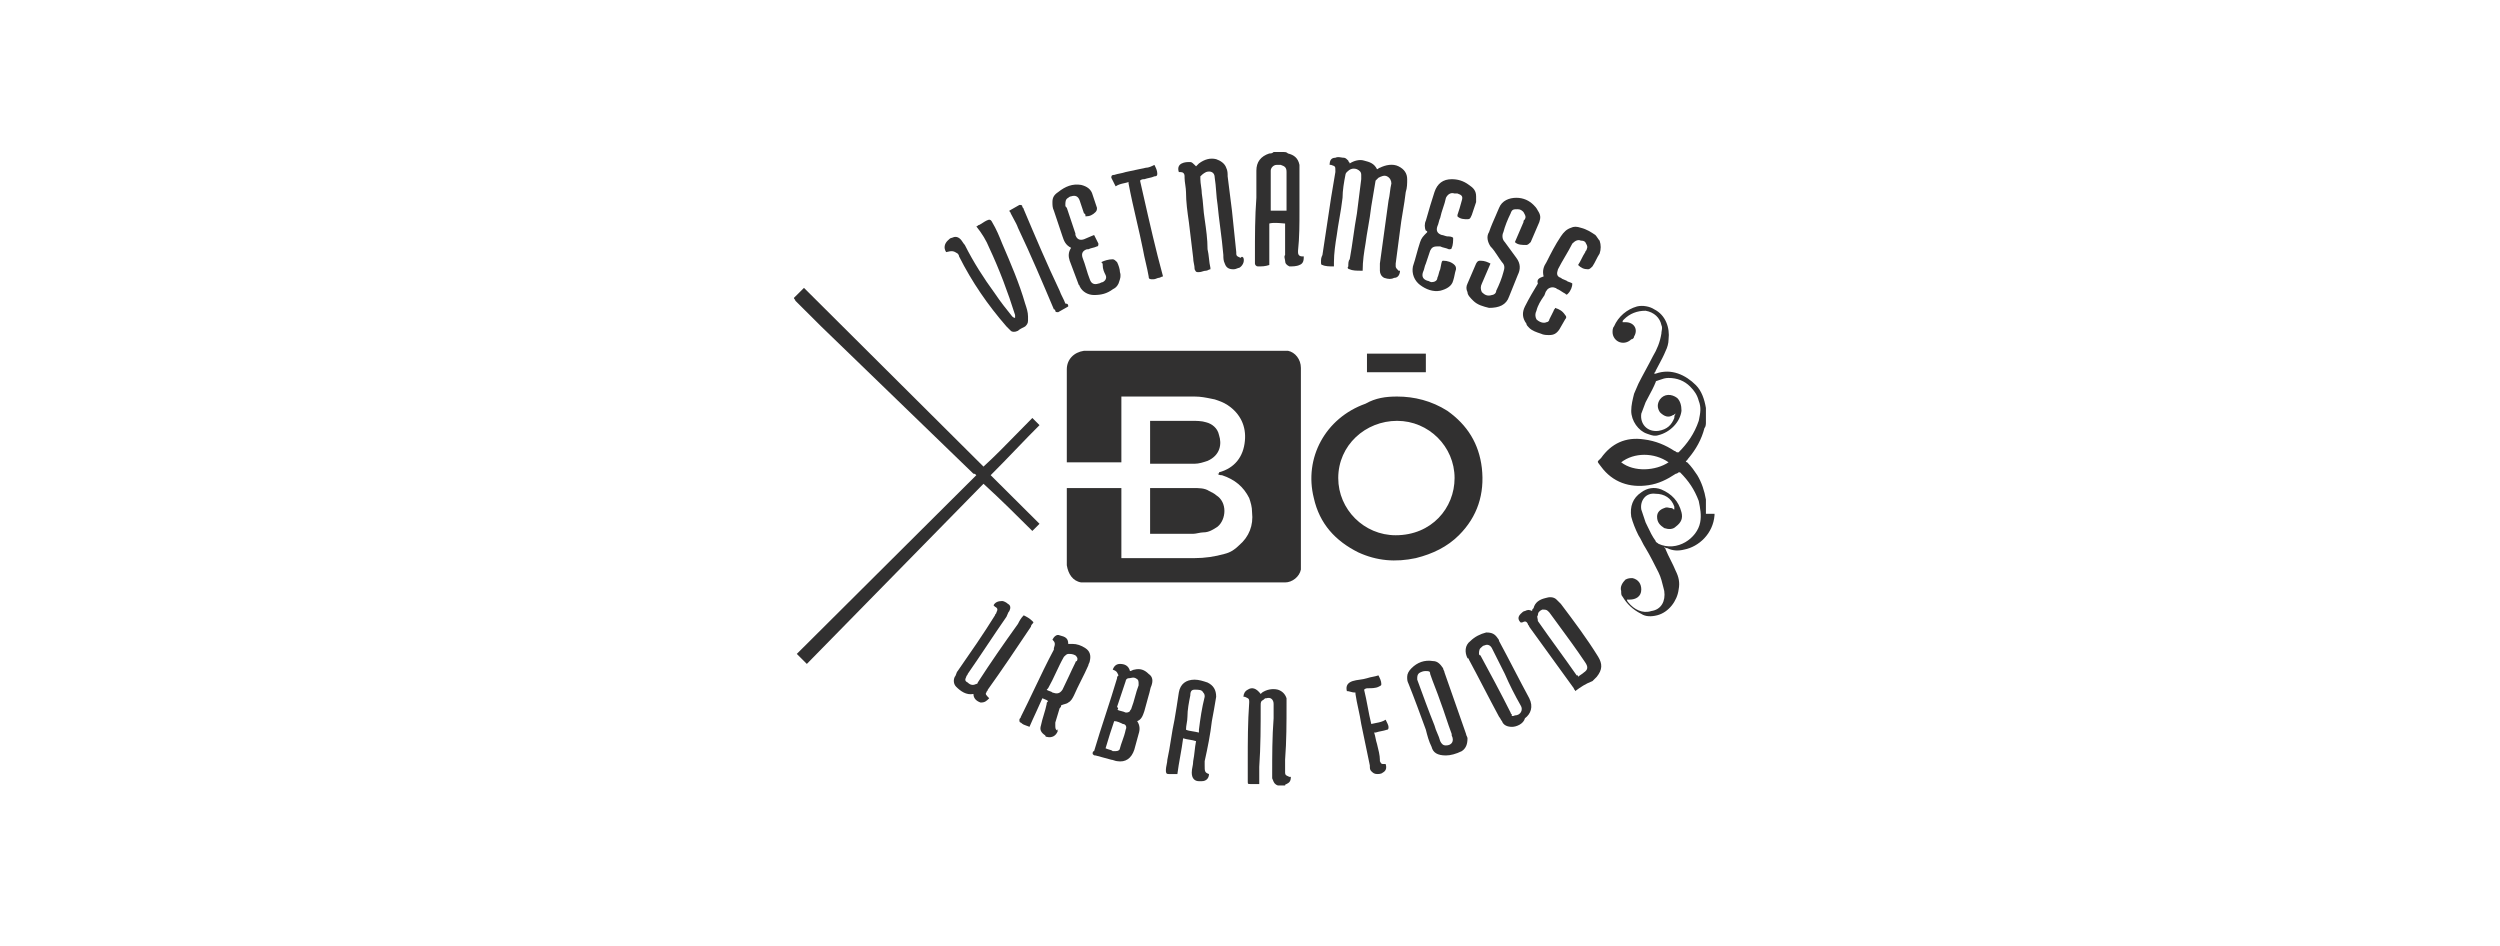 <svg width="296" height="112" viewBox="0 0 296 112" fill="none" xmlns="http://www.w3.org/2000/svg">
<rect width="296" height="112" fill="white"/>
<path fill-rule="evenodd" clip-rule="evenodd" d="M151.986 18C152.156 18 152.326 18 152.496 18.169C153.176 18.339 153.687 18.677 153.857 19.524V24.941C153.857 26.465 153.857 28.158 153.687 29.682V29.851C153.687 30.19 153.857 30.359 154.197 30.359H154.367C154.367 30.698 154.367 31.205 153.857 31.375C153.517 31.544 153.006 31.544 152.666 31.544C152.326 31.375 152.156 31.205 152.156 30.867C152.156 30.816 152.141 30.749 152.124 30.676C152.084 30.508 152.038 30.308 152.156 30.19V26.465C152.12 26.465 152.038 26.457 151.926 26.447C151.511 26.408 150.687 26.332 150.286 26.465V31.375C149.776 31.544 149.435 31.544 148.925 31.544C148.755 31.544 148.585 31.375 148.585 31.205V30.19C148.585 27.989 148.585 25.619 148.755 23.418V20.201C148.755 19.185 149.265 18.508 150.286 18.169C150.456 18.169 150.626 18.169 150.796 18H151.986ZM150.456 24.941H152.326V20.37C152.326 19.862 152.156 19.693 151.646 19.524H151.136C150.796 19.524 150.456 19.862 150.456 20.201V24.941Z" fill="#313030"/>
<path d="M94 35.269C94 35.353 94.043 35.396 94.085 35.438C94.127 35.48 94.17 35.523 94.17 35.607L97.231 38.655C100.201 41.527 103.213 44.441 106.225 47.355L106.244 47.374C109.262 50.294 112.28 53.215 115.256 56.093C115.426 56.093 115.426 56.093 115.596 56.262L94.34 77.424L95.53 78.609L116.446 57.278C118.487 59.14 120.357 61.002 122.228 62.865L123.078 62.018L117.296 56.262C118.339 55.224 119.337 54.186 120.313 53.171C121.248 52.199 122.163 51.247 123.078 50.336L122.228 49.49C121.611 50.104 120.993 50.737 120.37 51.377C119.104 52.674 117.813 53.998 116.446 55.246L95.19 34.084L94 35.269Z" fill="#313030"/>
<path fill-rule="evenodd" clip-rule="evenodd" d="M203 61.002V60.833H201.98V59.14C201.81 58.124 201.47 57.108 200.959 56.262C200.619 55.754 200.279 55.246 199.769 54.738C199.769 54.738 199.599 54.738 199.599 54.569C199.704 54.569 199.744 54.504 199.8 54.415C199.834 54.36 199.874 54.295 199.939 54.23C200.789 53.215 201.47 52.029 201.81 50.675C201.98 50.506 201.98 50.167 201.98 49.998V48.305C201.81 47.289 201.47 46.273 200.789 45.596C199.599 44.411 197.899 43.564 196.028 44.242H195.858C195.858 44.157 195.901 44.115 195.943 44.072C195.986 44.03 196.028 43.988 196.028 43.903C196.135 43.689 196.259 43.459 196.39 43.217L196.391 43.216L196.391 43.215C196.674 42.69 196.986 42.111 197.218 41.533C197.388 41.194 197.559 40.686 197.559 40.178C197.729 38.824 197.218 37.3 195.858 36.623C195.348 36.284 194.498 36.115 193.817 36.284C192.627 36.623 191.607 37.469 191.097 38.655C190.927 38.824 190.927 39.162 190.927 39.332C190.927 39.84 191.267 40.348 191.777 40.517C192.287 40.686 192.797 40.517 193.137 40.178C193.307 40.178 193.477 40.009 193.477 39.84C193.988 38.993 193.477 38.147 192.457 38.147H192.117C192.117 37.977 192.117 37.977 192.287 37.808C192.967 37.131 193.817 36.792 194.838 36.792C195.858 36.962 196.538 37.639 196.708 38.485C196.822 38.711 196.784 38.937 196.746 39.163C196.727 39.275 196.708 39.388 196.708 39.501C196.538 40.517 196.198 41.364 195.688 42.21C195.433 42.718 195.135 43.268 194.838 43.818L194.837 43.819C194.54 44.369 194.242 44.919 193.988 45.427C193.903 45.596 193.817 45.808 193.732 46.019C193.647 46.231 193.562 46.443 193.477 46.612C193.307 47.289 193.137 47.966 193.137 48.643C193.137 49.828 193.988 51.014 195.008 51.352C195.036 51.361 195.063 51.371 195.09 51.38C195.127 51.392 195.163 51.405 195.198 51.417C195.609 51.56 195.924 51.669 196.368 51.522C197.729 51.183 198.919 49.998 199.089 48.643C199.089 47.966 198.919 47.458 198.579 47.12C197.899 46.612 197.048 46.612 196.538 47.289C196.198 47.797 196.198 48.305 196.538 48.813C197.048 49.321 197.559 49.49 198.069 49.151C198.154 49.151 198.196 49.109 198.239 49.067C198.281 49.024 198.324 48.982 198.409 48.982C198.239 49.151 198.239 49.321 198.239 49.49C197.899 50.336 197.388 50.844 196.368 51.014C195.008 51.183 194.158 50.167 194.328 48.982C194.413 48.728 194.498 48.516 194.583 48.305C194.668 48.093 194.753 47.881 194.838 47.628C194.945 47.413 195.07 47.182 195.201 46.939C195.484 46.414 195.796 45.836 196.028 45.257C196.028 45.257 196.028 45.088 196.198 45.088C196.305 45.053 196.404 45.017 196.498 44.984C196.858 44.855 197.155 44.749 197.559 44.749C198.579 44.749 199.429 45.088 200.109 45.765C200.619 46.273 200.959 46.781 201.13 47.458C201.449 48.254 201.318 48.901 201.16 49.679L201.13 49.828C200.619 51.352 199.769 52.537 198.749 53.553H198.579C198.494 53.553 198.451 53.511 198.409 53.468C198.366 53.426 198.324 53.384 198.239 53.384C197.218 52.707 196.028 52.199 194.668 52.029C192.457 51.691 190.757 52.537 189.566 54.23C189.501 54.295 189.445 54.349 189.396 54.395C189.263 54.521 189.192 54.588 189.184 54.661C189.176 54.743 189.247 54.834 189.396 55.025C189.445 55.087 189.501 55.16 189.566 55.246C190.927 57.108 192.967 57.786 195.178 57.447C196.368 57.278 197.388 56.77 198.409 56.093C198.579 56.093 198.749 55.923 198.749 55.923H198.919C199.939 56.939 200.619 57.955 201.13 59.309C201.3 60.156 201.47 61.002 201.3 61.849C200.959 63.711 198.579 65.404 196.368 64.388C196.303 64.324 196.238 64.284 196.183 64.249C196.093 64.194 196.028 64.154 196.028 64.05C195.642 63.537 195.353 62.927 195.088 62.367C195.003 62.187 194.92 62.013 194.838 61.849L194.328 60.325C194.158 59.309 194.838 58.294 196.028 58.463C197.048 58.463 197.899 58.971 198.239 59.986V60.325C198.154 60.325 198.111 60.283 198.069 60.24C198.026 60.198 197.984 60.156 197.899 60.156C197.778 60.156 197.679 60.135 197.586 60.115C197.417 60.078 197.268 60.046 197.048 60.156C196.538 60.325 196.198 60.664 196.198 61.172C196.198 61.849 196.538 62.187 197.048 62.526C197.559 62.695 198.069 62.695 198.409 62.357C199.089 61.849 199.259 61.341 199.089 60.664C198.749 59.309 197.899 58.463 196.708 57.955C195.858 57.616 195.008 57.786 194.328 58.294C193.307 58.971 192.967 59.986 193.137 61.172C193.307 61.849 193.647 62.695 193.988 63.373C194.158 63.626 194.285 63.88 194.413 64.134C194.54 64.388 194.668 64.642 194.838 64.896C195.348 65.743 195.858 66.758 196.368 67.774C196.653 68.341 196.819 69.028 196.965 69.633L196.965 69.635C196.993 69.752 197.021 69.866 197.048 69.975C197.218 71.16 196.708 72.176 195.518 72.345C194.498 72.684 193.477 72.176 192.797 71.33C192.797 71.33 192.627 71.16 192.627 70.991H192.967C193.647 70.991 194.328 70.652 194.328 69.806C194.328 69.129 193.988 68.621 193.307 68.451C192.967 68.451 192.797 68.451 192.457 68.621C192.117 68.959 191.777 69.467 191.947 69.975C191.947 70.314 191.947 70.483 192.117 70.652C192.627 71.499 193.307 72.176 194.328 72.684C194.838 73.023 195.518 73.023 196.198 72.853C197.559 72.515 198.579 71.16 198.749 69.806C198.919 68.959 198.749 68.282 198.409 67.605C198.239 67.182 198.026 66.759 197.814 66.335C197.601 65.912 197.388 65.489 197.218 65.066C197.218 64.981 197.176 64.939 197.133 64.896C197.091 64.854 197.048 64.811 197.048 64.727C197.218 64.896 197.218 64.896 197.388 64.896C198.069 65.235 198.749 65.235 199.429 65.066C201.13 64.727 202.83 63.203 203 61.002ZM191.947 54.738C193.477 55.923 196.028 55.754 197.559 54.738C195.858 53.553 193.477 53.553 191.947 54.738Z" fill="#313030"/>
<path d="M150.724 92.383C150.822 92.638 150.912 92.869 151.306 93H152.156C152.156 92.831 152.326 92.831 152.326 92.831C152.666 92.661 152.836 92.492 152.836 91.984H152.666C152.604 91.953 152.547 91.928 152.496 91.905C152.269 91.803 152.156 91.753 152.156 91.476V89.953C152.326 87.752 152.326 85.551 152.326 83.35V82.673C152.156 82.165 151.816 81.826 151.306 81.657C150.626 81.488 149.945 81.657 149.435 81.996L149.265 82.165C148.755 81.488 148.245 81.318 147.735 81.657C147.395 81.826 147.225 82.165 147.225 82.503H147.395C147.457 82.534 147.514 82.56 147.565 82.583C147.792 82.684 147.905 82.735 147.905 83.011V83.181C147.735 85.551 147.735 87.752 147.735 90.122V92.492C147.735 92.831 147.735 92.831 148.075 92.831H149.095V90.799C149.265 88.429 149.265 85.889 149.265 83.519C149.265 83.181 149.265 83.011 149.605 82.842C149.775 82.673 149.775 82.673 149.945 82.673C150.456 82.503 150.796 82.842 150.796 83.35V85.043C150.626 87.244 150.626 89.445 150.626 91.646V92.153C150.664 92.231 150.694 92.308 150.724 92.383Z" fill="#313030"/>
<path d="M126.309 57.785H132.771V66.081H141.443C142.633 66.081 143.824 65.912 145.014 65.573C145.694 65.404 146.204 65.066 146.714 64.558C147.905 63.542 148.415 62.187 148.245 60.664C148.245 59.986 148.075 59.479 147.905 58.971C147.225 57.616 146.204 56.77 144.674 56.262C144.504 56.262 144.334 56.262 144.164 56.093C144.334 56.093 144.334 56.093 144.334 55.923C146.204 55.416 147.225 54.061 147.395 52.199C147.565 50.506 146.884 48.982 145.354 47.966C144.844 47.627 144.334 47.458 143.824 47.289C143.7 47.264 143.58 47.24 143.462 47.215C142.772 47.074 142.169 46.95 141.443 46.95H132.771V54.738H126.309V43.734C126.309 42.548 127.159 41.702 128.349 41.533H152.496C153.346 41.702 154.026 42.548 154.026 43.564V67.436C153.856 68.282 153.006 68.959 152.156 68.959H128.009C126.989 68.79 126.479 67.944 126.309 66.928V57.785Z" fill="#313030"/>
<path fill-rule="evenodd" clip-rule="evenodd" d="M171.371 48.643C169.501 47.458 167.46 46.95 165.42 46.95C164.059 46.95 162.869 47.12 161.679 47.797C156.917 49.49 154.367 54.23 155.557 58.971C156.237 62.018 158.108 64.05 160.828 65.404C163.039 66.42 165.25 66.589 167.63 66.081C169.671 65.573 171.371 64.727 172.732 63.373C174.942 61.172 175.792 58.463 175.452 55.415C175.112 52.537 173.752 50.336 171.371 48.643ZM165.42 49.828C169.161 49.828 172.222 52.876 172.222 56.6C172.222 60.156 169.501 63.373 165.25 63.373C161.509 63.373 158.448 60.325 158.448 56.6C158.448 52.706 161.679 49.828 165.42 49.828Z" fill="#313030"/>
<path d="M161.169 32.052C160.658 32.052 160.148 32.052 159.808 31.883C159.638 31.883 159.468 31.713 159.638 31.544C159.638 31.205 159.638 30.867 159.808 30.698C159.978 29.767 160.106 28.878 160.233 27.989C160.361 27.1 160.488 26.211 160.658 25.28L161.169 21.217V20.709C161.169 20.37 160.999 20.201 160.658 20.032C160.148 19.862 159.808 20.032 159.468 20.37C159.468 20.37 159.298 20.54 159.298 20.709C159.128 21.555 158.958 22.571 158.958 23.418C158.865 24.251 158.721 25.085 158.582 25.89C158.467 26.558 158.355 27.206 158.278 27.819C158.108 28.835 157.938 30.02 157.938 31.036V31.544C157.428 31.544 156.917 31.544 156.577 31.375C156.407 31.375 156.407 31.205 156.407 31.036C156.407 30.698 156.407 30.528 156.577 30.19C156.747 29.089 156.917 27.946 157.088 26.803C157.258 25.661 157.428 24.518 157.598 23.418L158.108 20.37V20.201C158.108 19.693 158.108 19.693 157.598 19.524H157.428C157.428 19.016 157.598 18.677 158.108 18.677C158.334 18.564 158.561 18.602 158.788 18.64C158.901 18.658 159.015 18.677 159.128 18.677C159.298 18.677 159.468 18.846 159.638 19.016C159.638 19.1 159.681 19.143 159.723 19.185C159.766 19.227 159.808 19.27 159.808 19.354C160.318 19.016 160.999 18.846 161.509 19.016C162.189 19.185 162.699 19.354 163.039 20.032C163.124 20.032 163.167 19.989 163.209 19.947C163.252 19.905 163.294 19.862 163.379 19.862C164.059 19.524 164.91 19.354 165.59 19.693C166.27 20.032 166.61 20.54 166.61 21.217C166.61 21.725 166.61 22.233 166.44 22.74C166.355 23.502 166.227 24.264 166.1 25.026C165.972 25.788 165.845 26.55 165.76 27.311C165.675 27.988 165.59 28.622 165.505 29.256L165.505 29.258C165.42 29.893 165.335 30.528 165.25 31.205V31.544C165.25 31.713 165.42 31.883 165.59 32.052H165.76C165.76 32.391 165.59 32.898 165.08 32.898C164.74 33.068 164.399 33.068 163.889 32.898C163.549 32.729 163.379 32.391 163.379 32.052V31.205C163.549 29.936 163.719 28.708 163.889 27.481L163.89 27.477C164.06 26.251 164.23 25.024 164.4 23.756C164.485 23.418 164.527 23.079 164.57 22.741C164.612 22.402 164.655 22.063 164.74 21.725C164.74 21.386 164.57 21.047 164.229 20.878C163.889 20.709 163.549 20.878 163.209 21.047L162.869 21.386L162.359 24.433C162.266 25.267 162.122 26.1 161.983 26.906C161.868 27.573 161.756 28.222 161.679 28.835C161.509 29.851 161.339 30.867 161.339 32.052H161.169Z" fill="#313030"/>
<path d="M146.715 31.713C147.055 31.544 147.395 31.036 147.225 30.528C147.055 30.359 147.055 30.359 146.885 30.528C146.822 30.497 146.766 30.472 146.715 30.449C146.488 30.348 146.374 30.297 146.374 30.02V29.851C146.289 29.005 146.204 28.2 146.119 27.396C146.034 26.592 145.949 25.788 145.864 24.941L145.354 20.878C145.354 20.54 145.354 20.201 145.184 19.862C145.014 19.354 144.504 19.016 143.994 18.846C143.314 18.677 142.633 18.846 141.953 19.354L141.613 19.693L141.443 19.524C141.273 19.354 141.103 19.185 140.933 19.185C140.593 19.185 140.253 19.185 139.913 19.354C139.573 19.524 139.403 19.862 139.573 20.37H139.743C140.083 20.37 140.253 20.54 140.253 20.878V21.047C140.253 21.301 140.295 21.598 140.338 21.894C140.38 22.19 140.423 22.486 140.423 22.74C140.423 23.925 140.593 25.11 140.763 26.295C140.848 26.972 140.933 27.692 141.018 28.412C141.103 29.131 141.188 29.851 141.273 30.528C141.273 30.782 141.316 30.994 141.358 31.205C141.401 31.417 141.443 31.629 141.443 31.883C141.532 32.059 141.574 32.144 141.643 32.184C141.706 32.221 141.791 32.221 141.953 32.221C142.123 32.221 142.251 32.179 142.378 32.137C142.506 32.094 142.633 32.052 142.803 32.052C142.889 32.052 142.974 32.01 143.059 31.967C143.144 31.925 143.229 31.883 143.314 31.883V31.713C143.229 31.375 143.186 30.994 143.144 30.613C143.101 30.232 143.059 29.851 142.974 29.512C142.974 28.327 142.804 27.142 142.634 25.957C142.548 25.45 142.506 24.941 142.463 24.433C142.421 23.925 142.378 23.418 142.293 22.91C142.293 22.656 142.251 22.36 142.208 22.063C142.166 21.767 142.123 21.471 142.123 21.217V20.878C142.293 20.709 142.463 20.54 142.803 20.37C143.314 20.201 143.824 20.37 143.824 21.047C143.909 21.555 143.951 22.105 143.994 22.656C144.036 23.206 144.079 23.756 144.164 24.264C144.243 25.132 144.359 26.036 144.478 26.96C144.614 28.019 144.753 29.104 144.844 30.19C144.844 30.528 144.844 30.867 145.014 31.205C145.184 31.713 145.524 31.883 146.034 31.883C146.234 31.883 146.374 31.825 146.491 31.776C146.574 31.742 146.644 31.713 146.715 31.713Z" fill="#313030"/>
<path d="M136.172 63.203V57.785H141.273C141.953 57.785 142.633 57.785 143.144 58.124C143.484 58.293 143.824 58.463 143.994 58.632C145.354 59.478 145.184 61.51 144.164 62.357C143.654 62.695 143.144 63.034 142.463 63.034C142.293 63.034 142.081 63.076 141.868 63.118C141.656 63.161 141.443 63.203 141.273 63.203H136.172Z" fill="#313030"/>
<path d="M112.195 28.497C111.855 28.835 111.685 29.343 112.025 29.851C112.705 29.682 112.875 29.682 113.385 30.02C113.385 30.02 113.555 30.19 113.555 30.359C115.086 33.406 116.956 36.115 119.167 38.655L119.677 39.163C119.847 39.332 120.187 39.332 120.527 39.163C120.697 38.993 121.037 38.824 121.377 38.655C121.548 38.485 121.718 38.316 121.718 37.977V37.469C121.718 36.962 121.548 36.454 121.377 35.946C120.697 33.576 119.677 31.205 118.657 28.835C118.317 27.989 117.976 27.142 117.466 26.296C117.296 25.957 117.126 25.957 116.786 26.126C116.616 26.211 116.489 26.296 116.361 26.38C116.234 26.465 116.106 26.55 115.936 26.634C115.851 26.634 115.808 26.677 115.766 26.719C115.723 26.761 115.681 26.804 115.596 26.804C116.276 27.65 116.786 28.497 117.126 29.343C118.317 31.883 119.337 34.591 120.187 37.3V37.639C120.017 37.639 119.847 37.469 119.847 37.469C119.167 36.623 118.487 35.776 117.806 34.761C116.446 32.898 115.256 31.036 114.236 29.005C114.151 28.92 114.065 28.793 113.98 28.666C113.895 28.539 113.81 28.412 113.725 28.327C113.385 27.989 113.045 27.989 112.705 28.158C112.535 28.158 112.365 28.327 112.195 28.497Z" fill="#313030"/>
<path d="M179.874 27.481C180.044 27.1 180.214 26.719 180.384 26.296C180.384 26.126 180.384 26.126 180.554 25.957C180.694 25.678 180.603 25.515 180.472 25.276C180.444 25.225 180.414 25.171 180.384 25.111C180.214 24.941 180.044 24.772 179.704 24.772C179.194 24.772 179.023 24.772 178.853 25.28C178.513 25.957 178.173 26.804 178.003 27.481C177.833 27.82 177.833 28.327 178.173 28.666C178.428 29.004 178.641 29.301 178.853 29.597C179.066 29.893 179.279 30.19 179.534 30.528C180.044 31.205 180.044 31.883 179.704 32.56L178.683 35.099C178.343 36.115 177.493 36.454 176.303 36.454C175.623 36.284 174.942 36.115 174.432 35.607C174.092 35.269 173.752 34.93 173.752 34.592C173.582 34.253 173.582 33.914 173.752 33.576C173.922 33.152 174.092 32.772 174.262 32.391C174.432 32.01 174.602 31.629 174.772 31.206C174.942 30.867 175.112 30.867 175.282 30.867C175.793 30.867 176.133 31.036 176.473 31.206C176.303 31.629 176.133 32.01 175.963 32.391C175.793 32.772 175.623 33.152 175.453 33.576C175.282 33.914 175.282 34.253 175.453 34.592C175.793 34.93 176.133 35.099 176.643 34.93C176.813 34.93 177.153 34.761 177.153 34.422C177.493 33.745 177.833 32.898 178.003 32.221C178.173 31.713 178.173 31.375 177.833 31.036C177.641 30.781 177.473 30.526 177.311 30.28C177.043 29.873 176.791 29.491 176.473 29.174C176.133 28.666 175.963 27.989 176.303 27.481C176.521 26.83 176.809 26.178 177.077 25.572C177.227 25.232 177.371 24.907 177.493 24.603C177.833 23.756 178.683 23.418 179.534 23.418C180.384 23.418 181.064 23.756 181.574 24.264C181.744 24.433 181.914 24.603 182.084 24.941C182.424 25.449 182.424 25.788 182.254 26.296C182.084 26.719 181.914 27.1 181.744 27.481C181.574 27.862 181.404 28.243 181.234 28.666C181.064 28.835 180.894 29.005 180.724 29.005C180.214 29.005 179.704 29.005 179.364 28.666C179.534 28.243 179.704 27.862 179.874 27.481Z" fill="#313030"/>
<path d="M130.05 28.835L129.54 27.82C129.37 27.904 129.157 27.989 128.945 28.073C128.732 28.158 128.519 28.243 128.349 28.327C127.839 28.497 127.499 28.327 127.329 27.82V27.65L126.309 24.603C126.139 24.433 126.139 24.433 126.139 24.264C126.139 23.926 126.139 23.587 126.479 23.418C126.479 23.418 126.649 23.248 126.819 23.248C127.329 23.079 127.669 23.248 127.839 23.756L128.349 25.28C128.519 25.28 128.52 25.449 128.52 25.619C129.03 25.619 129.37 25.449 129.71 25.111C129.88 24.941 129.88 24.772 129.88 24.603L129.37 23.079C129.2 22.402 128.69 22.063 128.009 21.894C126.989 21.725 126.139 22.063 125.289 22.741C124.778 23.079 124.608 23.418 124.608 23.925C124.608 24.264 124.608 24.603 124.778 24.941L125.799 27.989C125.969 28.497 126.139 29.005 126.819 29.343C126.479 29.851 126.479 30.359 126.649 30.867C126.819 31.29 126.989 31.756 127.159 32.221C127.329 32.687 127.499 33.152 127.669 33.576C127.669 33.66 127.712 33.703 127.754 33.745C127.797 33.787 127.839 33.83 127.839 33.914C128.179 34.592 128.86 34.93 129.54 34.93C130.39 34.93 131.07 34.761 131.75 34.253C132.09 34.084 132.261 33.914 132.431 33.576C132.453 33.51 132.475 33.447 132.496 33.387C132.639 32.977 132.749 32.664 132.601 32.221C132.601 31.883 132.431 31.375 132.261 31.036C132.09 30.867 131.92 30.698 131.75 30.698C131.24 30.698 130.73 30.867 130.39 31.036C130.56 31.205 130.56 31.205 130.56 31.375C130.56 31.883 130.73 32.221 130.9 32.56C131.07 32.898 130.9 33.237 130.56 33.406C130.475 33.406 130.39 33.449 130.305 33.491C130.22 33.533 130.135 33.576 130.05 33.576C129.54 33.745 129.2 33.576 129.03 33.068C128.86 32.645 128.732 32.221 128.605 31.798C128.477 31.375 128.349 30.951 128.179 30.528C128.009 30.02 128.179 29.682 128.69 29.512H128.86C129.03 29.428 129.2 29.386 129.37 29.343C129.54 29.301 129.71 29.259 129.88 29.174C130.05 29.174 130.05 29.005 130.05 28.835Z" fill="#313030"/>
<path d="M170.861 30.867C171.371 30.867 171.882 31.036 172.222 31.375C172.392 31.544 172.392 31.713 172.392 31.883C172.307 32.136 172.264 32.348 172.222 32.56C172.179 32.772 172.137 32.983 172.052 33.237C171.882 33.914 171.201 34.253 170.521 34.422C169.671 34.591 168.821 34.253 168.14 33.745C167.46 33.237 167.12 32.391 167.29 31.544C167.46 31.036 167.588 30.57 167.715 30.105C167.843 29.639 167.97 29.174 168.14 28.666C168.311 28.158 168.481 27.989 168.991 27.481C168.991 27.481 168.991 27.311 168.821 27.311C168.651 26.973 168.651 26.465 168.821 26.126L168.822 26.123C169.161 24.939 169.501 23.755 169.841 22.74C170.181 21.725 170.861 21.217 171.882 21.217C172.562 21.217 173.242 21.386 173.922 21.894C174.432 22.233 174.772 22.571 174.772 23.248V23.925L174.262 25.449C174.231 25.511 174.206 25.568 174.183 25.618C174.081 25.844 174.03 25.957 173.752 25.957C173.412 25.957 172.902 25.957 172.562 25.619V25.449L172.562 25.448C172.732 24.941 172.902 24.433 173.072 23.756C173.242 23.248 173.072 23.079 172.562 22.91H172.222C171.712 22.74 171.371 23.079 171.201 23.418C171.116 23.841 170.989 24.222 170.861 24.603C170.734 24.984 170.606 25.365 170.521 25.788C170.436 25.957 170.394 26.126 170.351 26.296C170.309 26.465 170.266 26.634 170.181 26.804C170.011 27.311 170.181 27.65 170.691 27.819C170.776 27.819 170.904 27.862 171.031 27.904C171.159 27.946 171.286 27.989 171.371 27.989C171.541 27.989 171.882 27.989 172.052 28.158C172.052 28.497 172.052 29.005 171.882 29.343C171.882 29.512 171.711 29.512 171.541 29.512C171.371 29.428 171.201 29.386 171.031 29.343C170.861 29.301 170.691 29.259 170.521 29.174H170.181C169.671 29.174 169.501 29.343 169.331 29.682L168.821 31.205C168.736 31.375 168.693 31.544 168.651 31.713C168.608 31.883 168.566 32.052 168.481 32.221C168.311 32.729 168.481 33.068 168.991 33.237C169.076 33.237 169.161 33.279 169.246 33.322C169.331 33.364 169.416 33.406 169.501 33.406C169.841 33.406 170.181 33.237 170.181 32.898C170.266 32.729 170.309 32.56 170.351 32.391C170.394 32.221 170.436 32.052 170.521 31.883C170.549 31.746 170.572 31.627 170.592 31.524C170.696 30.987 170.719 30.867 170.861 30.867Z" fill="#313030"/>
<path d="M183.105 31.036C182.765 31.544 182.594 32.052 182.765 32.729C182.254 32.898 181.914 33.068 182.084 33.576C181.574 34.422 181.064 35.269 180.554 36.284C180.214 36.962 180.214 37.639 180.724 38.316C180.724 38.485 180.894 38.655 181.064 38.824C181.404 39.163 181.914 39.332 182.424 39.501C182.764 39.67 183.105 39.67 183.445 39.67C183.955 39.67 184.295 39.501 184.635 38.993C184.72 38.824 184.848 38.612 184.975 38.401C185.103 38.189 185.23 37.977 185.315 37.808C185.485 37.639 185.485 37.469 185.315 37.3C184.975 36.792 184.635 36.623 184.125 36.454C184.125 36.538 184.082 36.581 184.04 36.623C183.997 36.665 183.955 36.708 183.955 36.792L183.445 37.808C183.445 37.977 183.275 38.147 183.105 38.147C182.765 38.316 182.254 38.147 181.914 37.808C181.744 37.469 181.744 37.131 181.914 36.792C182.084 36.115 182.424 35.607 182.765 35.099C182.85 35.015 182.892 34.888 182.935 34.761C182.977 34.634 183.02 34.507 183.105 34.422C183.275 34.084 183.785 33.914 184.125 34.084C184.21 34.084 184.252 34.126 184.295 34.168C184.337 34.211 184.38 34.253 184.465 34.253C184.635 34.337 184.763 34.422 184.89 34.507C185.018 34.591 185.145 34.676 185.315 34.761C185.485 34.93 185.485 34.93 185.655 34.761C185.995 34.422 186.165 33.914 186.165 33.576C186.08 33.491 185.953 33.449 185.825 33.406C185.698 33.364 185.57 33.322 185.485 33.237C185.355 33.172 185.25 33.132 185.161 33.098C185.015 33.043 184.91 33.003 184.805 32.898C184.295 32.729 184.295 32.391 184.465 31.883C184.72 31.375 185.018 30.867 185.315 30.359C185.613 29.851 185.91 29.343 186.165 28.835C186.506 28.497 186.846 28.327 187.186 28.497C187.356 28.497 187.526 28.497 187.696 28.666C187.726 28.726 187.756 28.781 187.784 28.832C187.915 29.07 188.006 29.234 187.866 29.512C187.866 29.597 187.823 29.639 187.781 29.682C187.738 29.724 187.696 29.766 187.696 29.851C187.526 30.105 187.398 30.359 187.271 30.613C187.143 30.867 187.016 31.121 186.846 31.375C187.186 31.713 187.526 31.883 188.036 31.883C188.206 31.883 188.376 31.713 188.546 31.544C188.716 31.29 188.844 31.036 188.971 30.782C189.099 30.528 189.226 30.274 189.396 30.02C189.566 29.512 189.566 29.005 189.396 28.497C189.311 28.412 189.226 28.285 189.141 28.158C189.056 28.031 188.971 27.904 188.886 27.819C188.376 27.481 187.866 27.142 187.186 26.973C186.676 26.804 186.335 26.804 185.995 26.973C185.485 27.142 185.145 27.481 184.805 27.989C184.125 29.005 183.615 30.02 183.105 31.036Z" fill="#313030"/>
<path d="M136.172 54.907V49.828H141.103C141.613 49.828 142.293 49.828 142.803 49.998C143.484 50.167 144.164 50.675 144.334 51.521C144.674 52.537 144.504 53.892 142.974 54.569C142.463 54.738 141.953 54.907 141.443 54.907H136.172Z" fill="#313030"/>
<path fill-rule="evenodd" clip-rule="evenodd" d="M132.601 78.609C132.261 78.609 131.92 78.779 131.75 79.287C132.183 79.43 132.249 79.573 132.362 79.82L132.363 79.821C132.383 79.865 132.405 79.912 132.431 79.964C132.261 80.133 132.261 80.133 132.261 80.302C131.836 81.741 131.368 83.18 130.901 84.618L130.9 84.62C130.433 86.059 129.965 87.498 129.54 88.937C129.37 88.937 129.37 89.106 129.37 89.275C129.54 89.445 129.54 89.445 129.71 89.445C130.05 89.529 130.348 89.614 130.645 89.699C130.943 89.783 131.24 89.868 131.58 89.953C131.665 89.953 131.793 89.995 131.92 90.037C132.048 90.079 132.176 90.122 132.261 90.122C133.281 90.291 133.961 89.783 134.301 88.767C134.386 88.429 134.471 88.133 134.556 87.837C134.641 87.54 134.726 87.244 134.811 86.905C134.981 86.397 134.981 85.889 134.641 85.381C135.151 85.212 135.321 84.704 135.491 84.196C135.576 83.858 135.661 83.561 135.747 83.265C135.832 82.969 135.917 82.673 136.002 82.334C136.076 82.111 136.118 81.921 136.156 81.749C136.204 81.529 136.246 81.339 136.342 81.149C136.512 80.641 136.512 80.133 136.002 79.794C135.491 79.287 134.981 79.117 134.301 79.287C134.216 79.287 134.131 79.329 134.046 79.371C133.961 79.414 133.876 79.456 133.791 79.456C133.621 78.779 133.111 78.609 132.601 78.609ZM132.771 84.196C132.601 84.154 132.431 84.112 132.261 84.027C132.431 84.027 132.431 83.858 132.261 83.688L133.281 80.641C133.281 80.472 133.451 80.302 133.621 80.302C133.741 80.302 133.841 80.281 133.933 80.261C134.103 80.225 134.252 80.193 134.471 80.302C134.811 80.472 134.811 80.641 134.811 80.98V81.149C134.641 81.572 134.514 82.038 134.386 82.503C134.259 82.969 134.131 83.434 133.961 83.858C133.961 83.942 133.919 83.985 133.876 84.027C133.834 84.069 133.791 84.112 133.791 84.196C133.621 84.366 133.451 84.366 133.281 84.366C133.111 84.281 132.941 84.239 132.771 84.196ZM131.333 88.752C131.198 88.714 131.049 88.672 130.9 88.598C131.24 87.413 131.58 86.397 131.92 85.381C132.261 85.381 132.601 85.551 132.941 85.72C133.281 85.72 133.451 86.059 133.281 86.397C133.183 86.884 133.029 87.316 132.883 87.723C132.776 88.023 132.673 88.311 132.601 88.598C132.601 88.767 132.431 88.937 132.091 88.937H131.75C131.655 88.842 131.506 88.8 131.333 88.752Z" fill="#313030"/>
<path d="M125.289 86.397C125.277 86.442 125.264 86.486 125.25 86.528C125.12 86.397 125.133 86.397 125.289 86.397Z" fill="#313030"/>
<path fill-rule="evenodd" clip-rule="evenodd" d="M125.245 86.544C125.041 87.122 124.557 87.4 123.928 87.244C123.928 87.244 123.758 87.244 123.758 87.075C123.248 86.736 123.078 86.397 123.248 85.889C123.333 85.466 123.461 85.043 123.588 84.62C123.716 84.196 123.843 83.773 123.928 83.35C123.928 83.181 123.928 83.181 124.098 83.011C123.993 82.907 123.888 82.867 123.743 82.811C123.653 82.777 123.548 82.737 123.418 82.673C123.163 83.265 122.908 83.815 122.653 84.365C122.398 84.916 122.143 85.466 121.888 86.059C121.774 86.002 121.661 85.965 121.548 85.927C121.321 85.852 121.094 85.777 120.867 85.551C120.697 85.551 120.697 85.382 120.697 85.212C120.697 85.128 120.74 85.085 120.782 85.043C120.825 85.001 120.867 84.958 120.867 84.874C121.417 83.779 121.939 82.684 122.456 81.601C123.217 80.003 123.968 78.43 124.778 76.916V76.747C124.948 76.239 124.948 76.07 124.608 75.731C124.778 75.393 125.119 75.054 125.459 75.224C126.139 75.393 126.479 75.562 126.479 76.239H126.989C127.499 76.239 128.009 76.409 128.519 76.747C129.03 77.086 129.2 77.594 129.03 78.271C129.03 78.356 128.987 78.44 128.945 78.525C128.902 78.609 128.86 78.694 128.86 78.779C128.604 79.371 128.307 79.964 128.009 80.556C127.712 81.149 127.414 81.742 127.159 82.334C126.989 82.673 126.819 83.011 126.479 83.181C126.383 83.276 126.234 83.317 126.062 83.366C125.927 83.403 125.778 83.445 125.629 83.519C125.629 83.689 125.629 83.689 125.459 83.858C125.374 84.112 125.289 84.408 125.204 84.704C125.119 85.001 125.033 85.297 124.948 85.551V85.889C124.948 86.213 124.948 86.382 125.245 86.544ZM123.928 81.657C124.013 81.742 124.141 81.784 124.268 81.826C124.396 81.868 124.523 81.911 124.608 81.996C125.119 82.165 125.459 82.165 125.799 81.657C126.054 81.149 126.309 80.599 126.564 80.049C126.819 79.498 127.074 78.948 127.329 78.44C127.329 78.44 127.329 78.271 127.499 78.271C127.669 77.932 127.499 77.763 127.329 77.594C126.989 77.424 126.819 77.424 126.479 77.424C126.309 77.424 126.139 77.594 125.969 77.763C125.629 78.356 125.331 78.99 125.033 79.625L125.033 79.626C124.736 80.261 124.438 80.895 124.098 81.488L123.928 81.657Z" fill="#313030"/>
<path d="M125.245 86.544C125.259 86.551 125.273 86.559 125.289 86.567L125.25 86.528L125.245 86.544Z" fill="#313030"/>
<path fill-rule="evenodd" clip-rule="evenodd" d="M142.293 92.492C142.803 92.492 143.144 92.154 143.144 91.646C142.633 91.476 142.633 91.307 142.633 90.63V90.122C142.973 88.598 143.314 86.905 143.484 85.382C143.654 84.535 143.824 83.519 143.994 82.504C143.994 81.657 143.654 81.149 142.973 80.811C142.463 80.641 141.953 80.472 141.443 80.472C140.423 80.472 139.743 80.98 139.573 81.996C139.402 83.181 139.232 84.196 139.062 85.212C138.892 85.974 138.765 86.778 138.637 87.582C138.51 88.387 138.382 89.191 138.212 89.953C138.212 90.122 138.17 90.334 138.127 90.545C138.085 90.757 138.042 90.969 138.042 91.138C138.042 91.476 138.042 91.646 138.382 91.646H139.402C139.487 90.969 139.615 90.249 139.743 89.529C139.87 88.81 139.998 88.09 140.083 87.413C140.338 87.498 140.593 87.54 140.848 87.582C141.103 87.625 141.358 87.667 141.613 87.752C141.528 88.175 141.486 88.556 141.443 88.937C141.401 89.318 141.358 89.699 141.273 90.122C141.273 90.376 141.23 90.588 141.188 90.799C141.145 91.011 141.103 91.222 141.103 91.476C141.103 92.154 141.443 92.492 141.953 92.492H142.293ZM141.953 86.397V86.736C141.668 86.665 141.413 86.624 141.188 86.587C140.875 86.537 140.62 86.496 140.423 86.397C140.423 86.143 140.465 85.889 140.508 85.635C140.55 85.382 140.593 85.128 140.593 84.874C140.593 84.027 140.763 83.181 140.933 82.334C140.933 81.826 141.103 81.657 141.443 81.657C141.953 81.657 142.293 81.657 142.463 81.996C142.633 82.165 142.633 82.334 142.633 82.503C142.293 83.858 142.123 85.043 141.953 86.397Z" fill="#313030"/>
<path d="M117.126 82.673C116.786 83.011 116.616 83.181 116.106 83.181C115.596 83.011 115.256 82.673 115.256 82.165C114.406 82.334 113.725 81.826 113.215 81.318C112.875 80.98 112.875 80.472 113.045 80.133C113.13 80.049 113.173 79.922 113.215 79.795C113.258 79.668 113.3 79.541 113.385 79.456C114.916 77.255 116.446 75.054 117.806 72.853C117.806 72.769 117.849 72.726 117.891 72.684C117.934 72.642 117.976 72.599 117.976 72.515C118.147 72.176 118.147 72.007 117.806 71.838L117.636 71.668C117.806 71.33 118.147 71.16 118.657 71.16C118.827 71.16 119.167 71.33 119.337 71.499C119.677 71.668 119.677 72.007 119.507 72.345C119.402 72.45 119.362 72.555 119.306 72.699C119.272 72.789 119.232 72.893 119.167 73.023C118.402 74.123 117.636 75.266 116.871 76.409C116.106 77.551 115.341 78.694 114.576 79.795C114.576 79.879 114.533 79.922 114.491 79.964C114.448 80.006 114.406 80.049 114.406 80.133C114.235 80.472 114.235 80.641 114.576 80.81C114.916 81.149 115.256 81.149 115.596 80.98C115.766 80.98 115.766 80.81 115.766 80.81C117.296 78.44 118.827 76.239 120.527 73.869C120.697 73.531 120.867 73.192 121.207 72.853C121.547 73.023 121.888 73.192 122.228 73.531C122.313 73.615 122.355 73.657 122.355 73.7C122.355 73.742 122.313 73.784 122.228 73.869C122.228 73.869 122.058 74.038 122.058 74.208L122.057 74.209L122.057 74.209C120.356 76.748 118.656 79.287 116.956 81.657C116.956 81.742 116.914 81.784 116.871 81.826C116.829 81.869 116.786 81.911 116.786 81.996C116.616 82.165 116.786 82.334 117.126 82.673Z" fill="#313030"/>
<path fill-rule="evenodd" clip-rule="evenodd" d="M186.42 81.657C186.463 81.699 186.506 81.742 186.506 81.826C187.186 81.318 187.696 80.98 188.546 80.641L189.056 80.133C189.736 79.287 189.736 78.609 189.226 77.763C187.866 75.562 186.336 73.531 184.805 71.499L184.295 70.991C183.955 70.652 183.445 70.652 182.935 70.822C182.254 70.991 181.744 71.329 181.574 72.007C181.404 72.176 181.404 72.176 181.404 72.345C181.064 72.176 180.894 72.176 180.554 72.345C180.384 72.345 180.214 72.515 180.044 72.684C179.704 73.022 179.704 73.361 180.044 73.7H180.214C180.554 73.53 180.724 73.53 180.894 73.869C180.894 73.954 180.936 73.996 180.979 74.038C181.021 74.081 181.064 74.123 181.064 74.208C181.914 75.392 182.806 76.619 183.698 77.846L183.701 77.85C184.593 79.076 185.486 80.303 186.335 81.487C186.335 81.572 186.378 81.615 186.42 81.657ZM187.186 79.879C187.058 79.964 186.931 80.049 186.846 80.133C186.846 80.049 186.846 80.006 186.824 79.985C186.803 79.964 186.761 79.964 186.676 79.964C185.91 78.863 185.145 77.805 184.38 76.747C183.615 75.689 182.85 74.631 182.084 73.53C182.084 73.401 182.059 73.296 182.038 73.207C182.004 73.062 181.979 72.958 182.084 72.853C182.084 72.515 182.254 72.345 182.594 72.176C182.934 72.176 183.105 72.176 183.275 72.345L183.445 72.515C183.732 72.908 184.027 73.308 184.326 73.715L184.326 73.716C185.444 75.235 186.623 76.838 187.696 78.44C188.036 78.948 188.036 79.287 187.526 79.625C187.441 79.71 187.313 79.794 187.186 79.879Z" fill="#313030"/>
<path fill-rule="evenodd" clip-rule="evenodd" d="M179.023 86.059C178.513 86.059 178.003 85.889 177.833 85.381C177.748 85.297 177.705 85.212 177.663 85.127C177.62 85.043 177.578 84.958 177.493 84.874C176.898 83.773 176.303 82.63 175.707 81.488C175.112 80.345 174.517 79.202 173.922 78.102C173.922 78.102 173.922 77.932 173.752 77.932C173.412 77.255 173.412 76.409 174.092 75.901C174.602 75.393 175.282 75.054 175.963 74.885C176.643 74.885 176.983 75.054 177.323 75.562C177.493 75.731 177.493 75.901 177.493 75.901C178.088 77.001 178.683 78.144 179.278 79.287C179.874 80.429 180.469 81.572 181.064 82.673C181.574 83.688 181.234 84.535 180.554 85.043C180.384 85.72 179.534 86.059 179.023 86.059ZM179.363 84.704C180.044 84.704 180.384 84.027 180.044 83.519C179.363 82.334 178.683 80.98 178.173 79.794L176.643 76.747C176.473 76.409 176.133 76.239 175.792 76.409C175.622 76.409 175.452 76.578 175.282 76.747C175.112 76.916 175.112 77.255 175.112 77.424C175.112 77.424 175.112 77.594 175.282 77.594C176.473 79.794 177.663 81.996 178.853 84.366C178.853 84.45 178.896 84.493 178.938 84.535C178.981 84.577 179.023 84.62 179.023 84.704C178.853 84.704 179.023 84.874 179.363 84.704Z" fill="#313030"/>
<path fill-rule="evenodd" clip-rule="evenodd" d="M169.501 88.429C169.671 89.106 170.181 89.445 171.201 89.445C171.711 89.445 172.392 89.275 173.072 88.937C173.582 88.598 173.752 88.09 173.752 87.413C173.752 87.329 173.709 87.244 173.667 87.159C173.624 87.075 173.582 86.99 173.582 86.905C173.157 85.72 172.732 84.493 172.307 83.265C171.881 82.038 171.456 80.81 171.031 79.625C171.031 79.541 170.989 79.456 170.946 79.371C170.904 79.287 170.861 79.202 170.861 79.117C170.521 78.609 170.181 78.271 169.671 78.271C168.651 78.102 167.8 78.44 167.12 79.117C166.78 79.456 166.61 79.795 166.61 80.133C166.61 80.472 166.61 80.641 166.78 80.98C167.46 82.673 168.14 84.535 168.821 86.397C168.991 87.074 169.161 87.752 169.501 88.429ZM168.14 79.625C168.481 79.456 168.651 79.456 168.821 79.456C169.161 79.456 169.331 79.456 169.331 79.795C169.501 80.302 169.713 80.853 169.926 81.403C170.139 81.953 170.351 82.503 170.521 83.011C170.776 83.688 170.989 84.323 171.201 84.958C171.414 85.593 171.626 86.228 171.881 86.905V87.075C172.222 87.752 171.881 88.26 171.201 88.26C170.861 88.26 170.691 88.09 170.521 87.752C170.436 87.413 170.309 87.117 170.181 86.821C170.053 86.524 169.926 86.228 169.841 85.889C169.161 84.198 168.481 82.337 167.802 80.475L167.8 80.472V80.302C167.8 80.133 167.8 79.795 168.14 79.625Z" fill="#313030"/>
<path d="M135.379 23.134C136.1 26.317 136.84 29.584 137.702 32.729C137.617 32.729 137.532 32.772 137.447 32.814C137.362 32.856 137.277 32.898 137.192 32.898C137.122 32.898 137.051 32.928 136.969 32.962C136.852 33.01 136.711 33.068 136.512 33.068C136.172 33.068 136.002 33.068 136.002 32.729C135.917 32.221 135.789 31.671 135.662 31.121C135.534 30.571 135.407 30.02 135.321 29.512C135.093 28.374 134.83 27.235 134.563 26.081C134.236 24.662 133.902 23.219 133.621 21.725V21.555C133.451 21.612 133.281 21.649 133.111 21.687C132.771 21.762 132.431 21.837 132.091 22.063L131.58 21.047C131.58 20.878 131.58 20.709 131.921 20.709C132.176 20.624 132.388 20.582 132.601 20.54C132.813 20.497 133.026 20.455 133.281 20.37C133.706 20.286 134.089 20.201 134.471 20.116C134.854 20.032 135.236 19.947 135.662 19.862C136.002 19.862 136.342 19.693 136.682 19.524C136.852 19.862 137.022 20.201 137.022 20.54C137.022 20.709 137.022 20.878 136.682 20.878C136.491 20.973 136.3 21.015 136.079 21.063C135.906 21.101 135.715 21.142 135.492 21.217C135.322 21.217 135.151 21.217 134.981 21.386C135.114 21.965 135.246 22.548 135.379 23.134Z" fill="#313030"/>
<path d="M160.148 80.641C159.638 80.81 159.298 81.149 159.468 81.826C159.621 81.826 159.74 81.86 159.87 81.898C160.03 81.944 160.208 81.996 160.488 81.996V82.165C160.573 82.757 160.701 83.35 160.829 83.942C160.956 84.535 161.084 85.127 161.169 85.72C161.339 86.567 161.509 87.371 161.679 88.175C161.849 88.979 162.019 89.783 162.189 90.63C162.189 90.968 162.189 91.138 162.359 91.307C162.529 91.476 162.699 91.646 163.039 91.646C163.209 91.646 163.549 91.646 163.719 91.476C164.059 91.307 164.229 90.968 164.059 90.46H163.889C163.727 90.46 163.642 90.46 163.579 90.424C163.51 90.383 163.468 90.299 163.379 90.122V89.953C163.379 89.445 163.209 88.768 163.039 88.091C162.954 87.837 162.912 87.625 162.869 87.413C162.827 87.201 162.784 86.99 162.699 86.736H162.869C163.124 86.651 163.337 86.609 163.549 86.567C163.762 86.524 163.974 86.482 164.229 86.397C164.4 86.397 164.4 86.228 164.4 86.059C164.4 85.889 164.23 85.551 164.059 85.212C163.696 85.453 163.333 85.523 162.908 85.604C162.736 85.637 162.555 85.671 162.359 85.72C162.189 85.043 162.061 84.366 161.934 83.689C161.806 83.011 161.679 82.334 161.509 81.657C161.679 81.488 161.849 81.488 162.019 81.488C162.359 81.488 162.869 81.488 163.209 81.318C163.549 81.149 163.549 81.149 163.549 80.98C163.549 80.641 163.379 80.303 163.209 79.964C162.954 80.049 162.742 80.091 162.529 80.133C162.317 80.175 162.104 80.218 161.849 80.302C161.594 80.387 161.296 80.429 160.999 80.472C160.701 80.514 160.403 80.556 160.148 80.641Z" fill="#313030"/>
<path d="M126.479 36.284C126.309 36.369 126.096 36.496 125.884 36.623C125.671 36.75 125.459 36.877 125.289 36.962C125.119 36.962 124.948 36.962 124.948 36.792C124.948 36.792 124.949 36.623 124.778 36.623C123.418 33.406 122.058 30.19 120.527 26.973C120.417 26.645 120.237 26.317 120.031 25.943C119.918 25.738 119.798 25.52 119.677 25.28C119.677 25.195 119.635 25.153 119.592 25.111C119.55 25.068 119.507 25.026 119.507 24.941C119.677 24.857 119.89 24.73 120.102 24.603C120.315 24.476 120.527 24.349 120.697 24.264C120.867 24.264 121.037 24.264 121.037 24.433C121.037 24.518 121.08 24.56 121.122 24.603C121.165 24.645 121.207 24.687 121.207 24.772C122.568 27.989 123.928 31.205 125.459 34.422C125.544 34.676 125.671 34.93 125.799 35.184C125.926 35.438 126.054 35.692 126.139 35.946C126.479 35.946 126.479 36.115 126.479 36.284Z" fill="#313030"/>
<path d="M161.849 41.871H168.821V44.072H161.849V41.871Z" fill="#313030"/>
</svg>
